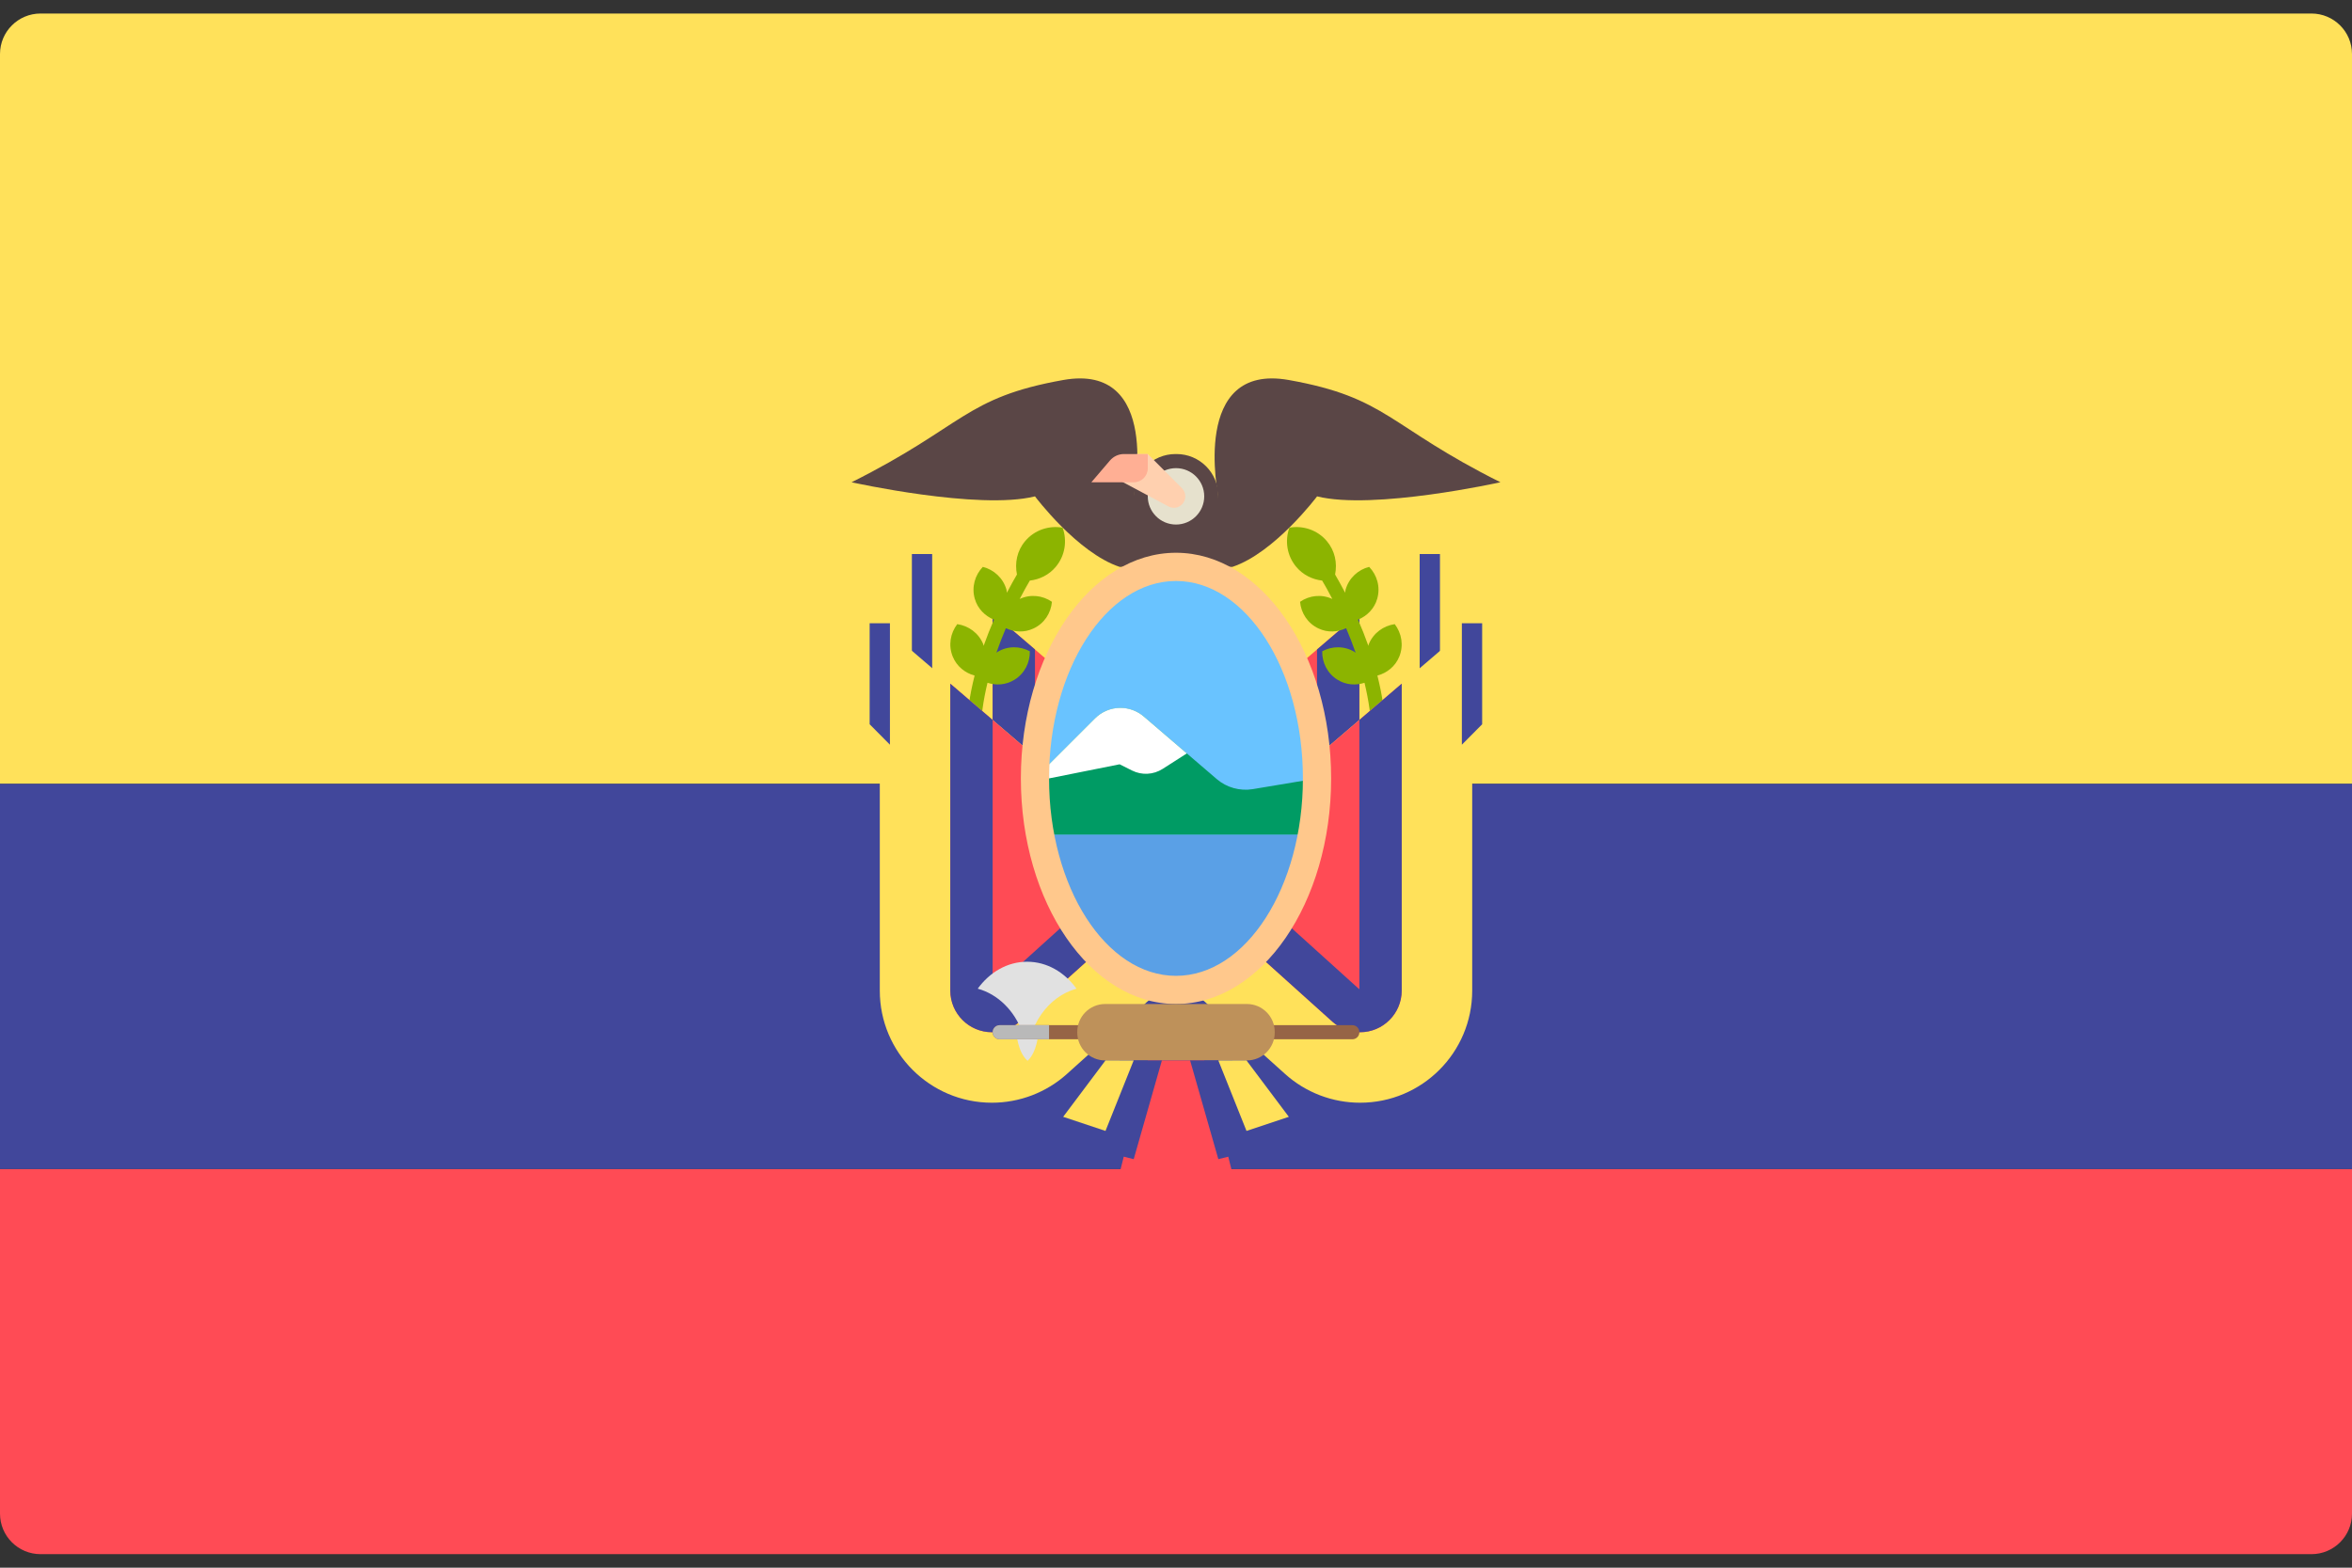 <svg width="48" height="32" viewBox="0 0 48 32" fill="none" xmlns="http://www.w3.org/2000/svg">
<rect x="0" y="0" width="48" height="32" fill="#333333" stroke="none"/>
<g clip-path="url(#clip0_11_2490)">
<path d="M48 23.862H0V30.896C0 31.354 0.371 31.724 0.828 31.724H47.172C47.629 31.724 48 31.354 48 30.896L48 23.862Z" fill="#FF4B55"/>
<path d="M48 16H0V1.103C0 0.646 0.371 0.276 0.828 0.276H47.172C47.629 0.276 48 0.646 48 1.103L48 16Z" fill="#FFE15A"/>
<path d="M48 16H0V23.862H48V16Z" fill="#41479B"/>
<path d="M23.136 16.464L29.181 11.283V18.782C29.181 20.046 28.157 21.07 26.893 21.07C26.328 21.07 25.782 20.861 25.362 20.483L23.136 18.479V16.464Z" fill="#FFE15A"/>
<path d="M26.325 19.413L24.576 17.838V15.231L27.742 12.517V14.412V18.782C27.742 19.25 27.361 19.631 26.893 19.631C26.683 19.631 26.481 19.553 26.325 19.413Z" fill="#FF4B55"/>
<path d="M25.439 14.491V17.455L26.878 18.754V14.395V13.257L27.742 12.517V14.413V18.782C27.742 19.25 27.361 19.631 26.893 19.631C26.683 19.631 26.481 19.554 26.325 19.413L24.576 17.839V15.231L25.439 14.491Z" fill="#41479B"/>
<path d="M24.864 16.464L18.819 11.283V18.782C18.819 20.046 19.843 21.07 21.107 21.07C21.672 21.07 22.218 20.861 22.638 20.483L24.864 18.479V16.464Z" fill="#FFE15A"/>
<path d="M21.675 19.413L23.424 17.838V15.231L20.258 12.517V14.412V18.782C20.258 19.25 20.639 19.631 21.107 19.631C21.317 19.631 21.519 19.553 21.675 19.413Z" fill="#FF4B55"/>
<path d="M22.561 14.491V17.455L21.122 18.754V14.395V13.257L20.258 12.517V14.413V18.782C20.258 19.25 20.639 19.631 21.107 19.631C21.317 19.631 21.519 19.554 21.675 19.413L23.424 17.839V15.231L22.561 14.491Z" fill="#41479B"/>
<path d="M29.387 11.309H28.973V13.788H29.387V11.309Z" fill="#41479B"/>
<path d="M19.024 11.309H18.61V13.788H19.024V11.309Z" fill="#41479B"/>
<path d="M23.136 10.132C23.136 10.132 23.712 7.397 21.697 7.757C19.682 8.117 19.682 8.692 17.379 9.844C17.379 9.844 19.97 10.419 21.122 10.132C21.122 10.132 21.985 11.283 22.849 11.571H23.712L23.136 10.132Z" fill="#5A4646"/>
<path d="M24.864 10.132C24.864 10.132 24.288 7.397 26.303 7.757C28.318 8.117 28.318 8.692 30.621 9.844C30.621 9.844 28.03 10.419 26.879 10.132C26.879 10.132 26.015 11.283 25.152 11.571H24.288L24.864 10.132Z" fill="#5A4646"/>
<path d="M24.863 11.571H23.136V10.121C23.136 9.65 23.518 9.268 23.989 9.268H24.011C24.482 9.268 24.863 9.65 24.863 10.121V11.571Z" fill="#5A4646"/>
<path d="M24 10.707C24.318 10.707 24.576 10.449 24.576 10.131C24.576 9.813 24.318 9.556 24 9.556C23.682 9.556 23.424 9.813 23.424 10.131C23.424 10.449 23.682 10.707 24 10.707Z" fill="#E6E1CD"/>
<path d="M22.764 9.76L23.847 10.338C23.938 10.386 24.049 10.37 24.122 10.297C24.213 10.206 24.213 10.058 24.122 9.966L23.424 9.268H23.256C22.985 9.268 22.764 9.488 22.764 9.76Z" fill="#FFD0AF"/>
<path d="M23.14 9.844H22.273L22.652 9.4C22.724 9.316 22.828 9.268 22.937 9.268H23.424V9.56C23.424 9.716 23.297 9.844 23.14 9.844Z" fill="#FFAF94"/>
<path d="M26.455 11.572C26.261 11.341 26.219 11.036 26.314 10.771C26.591 10.723 26.885 10.815 27.079 11.046C27.245 11.243 27.293 11.493 27.247 11.727C27.304 11.825 27.374 11.951 27.452 12.099C27.456 12.078 27.455 12.057 27.461 12.036C27.529 11.797 27.718 11.628 27.942 11.571C28.103 11.738 28.175 11.981 28.107 12.22C28.049 12.425 27.898 12.574 27.715 12.649C27.788 12.815 27.859 12.994 27.926 13.183C27.93 13.172 27.93 13.16 27.934 13.149C28.028 12.92 28.235 12.773 28.464 12.74C28.605 12.924 28.65 13.174 28.557 13.403C28.475 13.604 28.305 13.737 28.11 13.79C28.21 14.185 28.276 14.604 28.276 15.025H27.989C27.989 14.658 27.932 14.29 27.847 13.937C27.669 13.995 27.471 13.982 27.299 13.877C27.089 13.749 26.979 13.523 26.984 13.294C27.186 13.185 27.437 13.181 27.647 13.309C27.654 13.314 27.659 13.321 27.667 13.326C27.605 13.149 27.539 12.98 27.472 12.823C27.299 12.904 27.096 12.917 26.909 12.829C26.687 12.725 26.552 12.513 26.532 12.284C26.72 12.154 26.968 12.123 27.19 12.226C27.111 12.074 27.04 11.946 26.983 11.851C26.785 11.828 26.594 11.737 26.455 11.572Z" fill="#8CB400"/>
<path d="M21.545 11.572C21.739 11.341 21.781 11.036 21.686 10.771C21.409 10.723 21.115 10.815 20.921 11.046C20.755 11.243 20.707 11.493 20.754 11.727C20.696 11.825 20.626 11.951 20.549 12.099C20.545 12.078 20.546 12.057 20.54 12.036C20.472 11.797 20.282 11.628 20.058 11.571C19.898 11.738 19.825 11.981 19.893 12.22C19.951 12.425 20.102 12.574 20.285 12.649C20.213 12.815 20.141 12.994 20.074 13.183C20.07 13.172 20.07 13.16 20.066 13.149C19.972 12.92 19.765 12.773 19.536 12.74C19.395 12.924 19.35 13.174 19.444 13.403C19.526 13.604 19.696 13.737 19.89 13.79C19.79 14.185 19.724 14.604 19.724 15.025H20.012C20.012 14.658 20.068 14.29 20.153 13.937C20.331 13.995 20.529 13.982 20.701 13.877C20.911 13.749 21.022 13.523 21.017 13.294C20.814 13.185 20.563 13.181 20.354 13.309C20.346 13.314 20.341 13.321 20.334 13.326C20.395 13.149 20.461 12.98 20.528 12.823C20.701 12.904 20.904 12.917 21.091 12.829C21.314 12.725 21.448 12.513 21.468 12.284C21.28 12.154 21.032 12.123 20.81 12.226C20.889 12.074 20.961 11.946 21.017 11.851C21.215 11.828 21.406 11.737 21.545 11.572Z" fill="#8CB400"/>
<path d="M24 17.904L17.955 12.722V20.221C17.955 21.485 18.98 22.509 20.243 22.509C20.808 22.509 21.354 22.3 21.774 21.922L24 19.919V17.904Z" fill="#FFE15A"/>
<path d="M20.811 20.852L22.561 19.278V16.67L19.394 13.956V15.852V20.221C19.394 20.689 19.775 21.07 20.243 21.07C20.453 21.07 20.655 20.993 20.811 20.852Z" fill="#FF4B55"/>
<path d="M21.697 15.93V18.894L20.258 20.194V15.834V14.696L19.394 13.956V15.852V20.221C19.394 20.689 19.775 21.07 20.243 21.07C20.453 21.07 20.655 20.993 20.811 20.852L22.561 19.278V16.67L21.697 15.93Z" fill="#41479B"/>
<path d="M24 17.904L30.045 12.722V20.221C30.045 21.485 29.02 22.509 27.757 22.509C27.191 22.509 26.646 22.3 26.226 21.922L24 19.919V17.904Z" fill="#FFE15A"/>
<path d="M27.189 20.852L25.439 19.278V16.67L28.606 13.956V15.852V20.221C28.606 20.689 28.225 21.07 27.757 21.07C27.546 21.07 27.345 20.993 27.189 20.852Z" fill="#FF4B55"/>
<path d="M26.303 15.93V18.894L27.742 20.194V15.834V14.696L28.606 13.956V15.852V20.221C28.606 20.689 28.225 21.07 27.757 21.07C27.547 21.07 27.345 20.993 27.189 20.852L25.439 19.278V16.67L26.303 15.93Z" fill="#41479B"/>
<path d="M24 20.207C25.59 20.207 26.879 18.273 26.879 15.889C26.879 13.504 25.59 11.57 24 11.57C22.41 11.57 21.121 13.504 21.121 15.889C21.121 18.273 22.41 20.207 24 20.207Z" fill="#69C3FF"/>
<path d="M21.409 17.04H26.59L26.878 15.889L25.567 16.108C25.303 16.151 25.034 16.076 24.832 15.903L23.343 14.626C23.209 14.512 23.04 14.45 22.865 14.45C22.67 14.45 22.483 14.527 22.346 14.665L21.409 15.601V17.04Z" fill="#009B64"/>
<path d="M23.727 15.695L24.221 15.379L23.343 14.626C23.21 14.512 23.04 14.449 22.865 14.449C22.67 14.449 22.483 14.527 22.346 14.665L21.409 15.601V15.889L22.849 15.601L23.103 15.728C23.302 15.828 23.539 15.815 23.727 15.695Z" fill="white"/>
<path d="M21.409 17.04L21.697 18.767L23.136 20.207H24L25.151 19.919L26.303 18.767L26.59 17.04H21.409Z" fill="#5AA0E6"/>
<path d="M24 20.494C22.254 20.494 20.834 18.428 20.834 15.889C20.834 13.349 22.254 11.283 24 11.283C25.746 11.283 27.166 13.349 27.166 15.889C27.166 18.428 25.746 20.494 24 20.494ZM24 11.859C22.572 11.859 21.409 13.667 21.409 15.889C21.409 18.111 22.571 19.919 24 19.919C25.428 19.919 26.59 18.111 26.59 15.889C26.59 13.667 25.428 11.859 24 11.859Z" fill="#FFC88C"/>
<path d="M21.969 20.181C21.728 19.848 21.369 19.631 20.962 19.631C20.555 19.631 20.195 19.848 19.954 20.181C20.366 20.295 20.703 20.629 20.862 21.069C20.926 21.247 20.962 21.441 20.962 21.646C20.962 20.934 21.392 20.341 21.969 20.181Z" fill="#E1E1E1"/>
<path d="M21.19 21.089C21.19 21.089 21.168 21.473 20.971 21.653L20.963 21.646C20.766 21.466 20.743 21.082 20.743 21.082L21.19 21.089Z" fill="#E1E1E1"/>
<path d="M27.6 21.214H20.4C20.321 21.214 20.258 21.15 20.258 21.072V21.068C20.258 20.99 20.322 20.926 20.4 20.926H27.6C27.678 20.926 27.742 20.99 27.742 21.068V21.072C27.742 21.15 27.678 21.214 27.6 21.214Z" fill="#966446"/>
<path d="M25.447 21.646H22.554C22.24 21.646 21.985 21.391 21.985 21.077V21.063C21.985 20.749 22.24 20.494 22.554 20.494H25.447C25.761 20.494 26.015 20.749 26.015 21.063V21.077C26.015 21.391 25.76 21.646 25.447 21.646Z" fill="#BE915A"/>
<path d="M21.409 20.926H20.402C20.323 20.926 20.258 20.991 20.258 21.07C20.258 21.15 20.322 21.214 20.402 21.214H21.409V20.926Z" fill="#B9B9B9"/>
<path d="M24 21.646V24.276L22.849 23.949L23.424 21.646H24Z" fill="#FF4B55"/>
<path d="M23.712 21.646L23.137 23.661L21.985 23.373L22.849 21.646H23.712Z" fill="#41479B"/>
<path d="M22.561 21.646L21.697 22.797L22.561 23.085L23.136 21.646H22.561Z" fill="#FFE15A"/>
<path d="M24 21.646V24.276L25.151 23.949L24.576 21.646H24Z" fill="#FF4B55"/>
<path d="M24.288 21.646L24.864 23.661L26.015 23.373L25.151 21.646H24.288Z" fill="#41479B"/>
<path d="M25.439 21.646L26.303 22.797L25.439 23.085L24.864 21.646H25.439Z" fill="#FFE15A"/>
<path d="M18.162 15.201L17.748 14.784V12.722H18.162V15.201Z" fill="#41479B"/>
<path d="M30.248 14.784L29.834 15.201V12.722H30.248V14.784Z" fill="#41479B"/>
</g>
<defs>
<clipPath id="clip0_11_2490">
<rect width="48" height="32" fill="white"/>
</clipPath>
</defs>
</svg>
